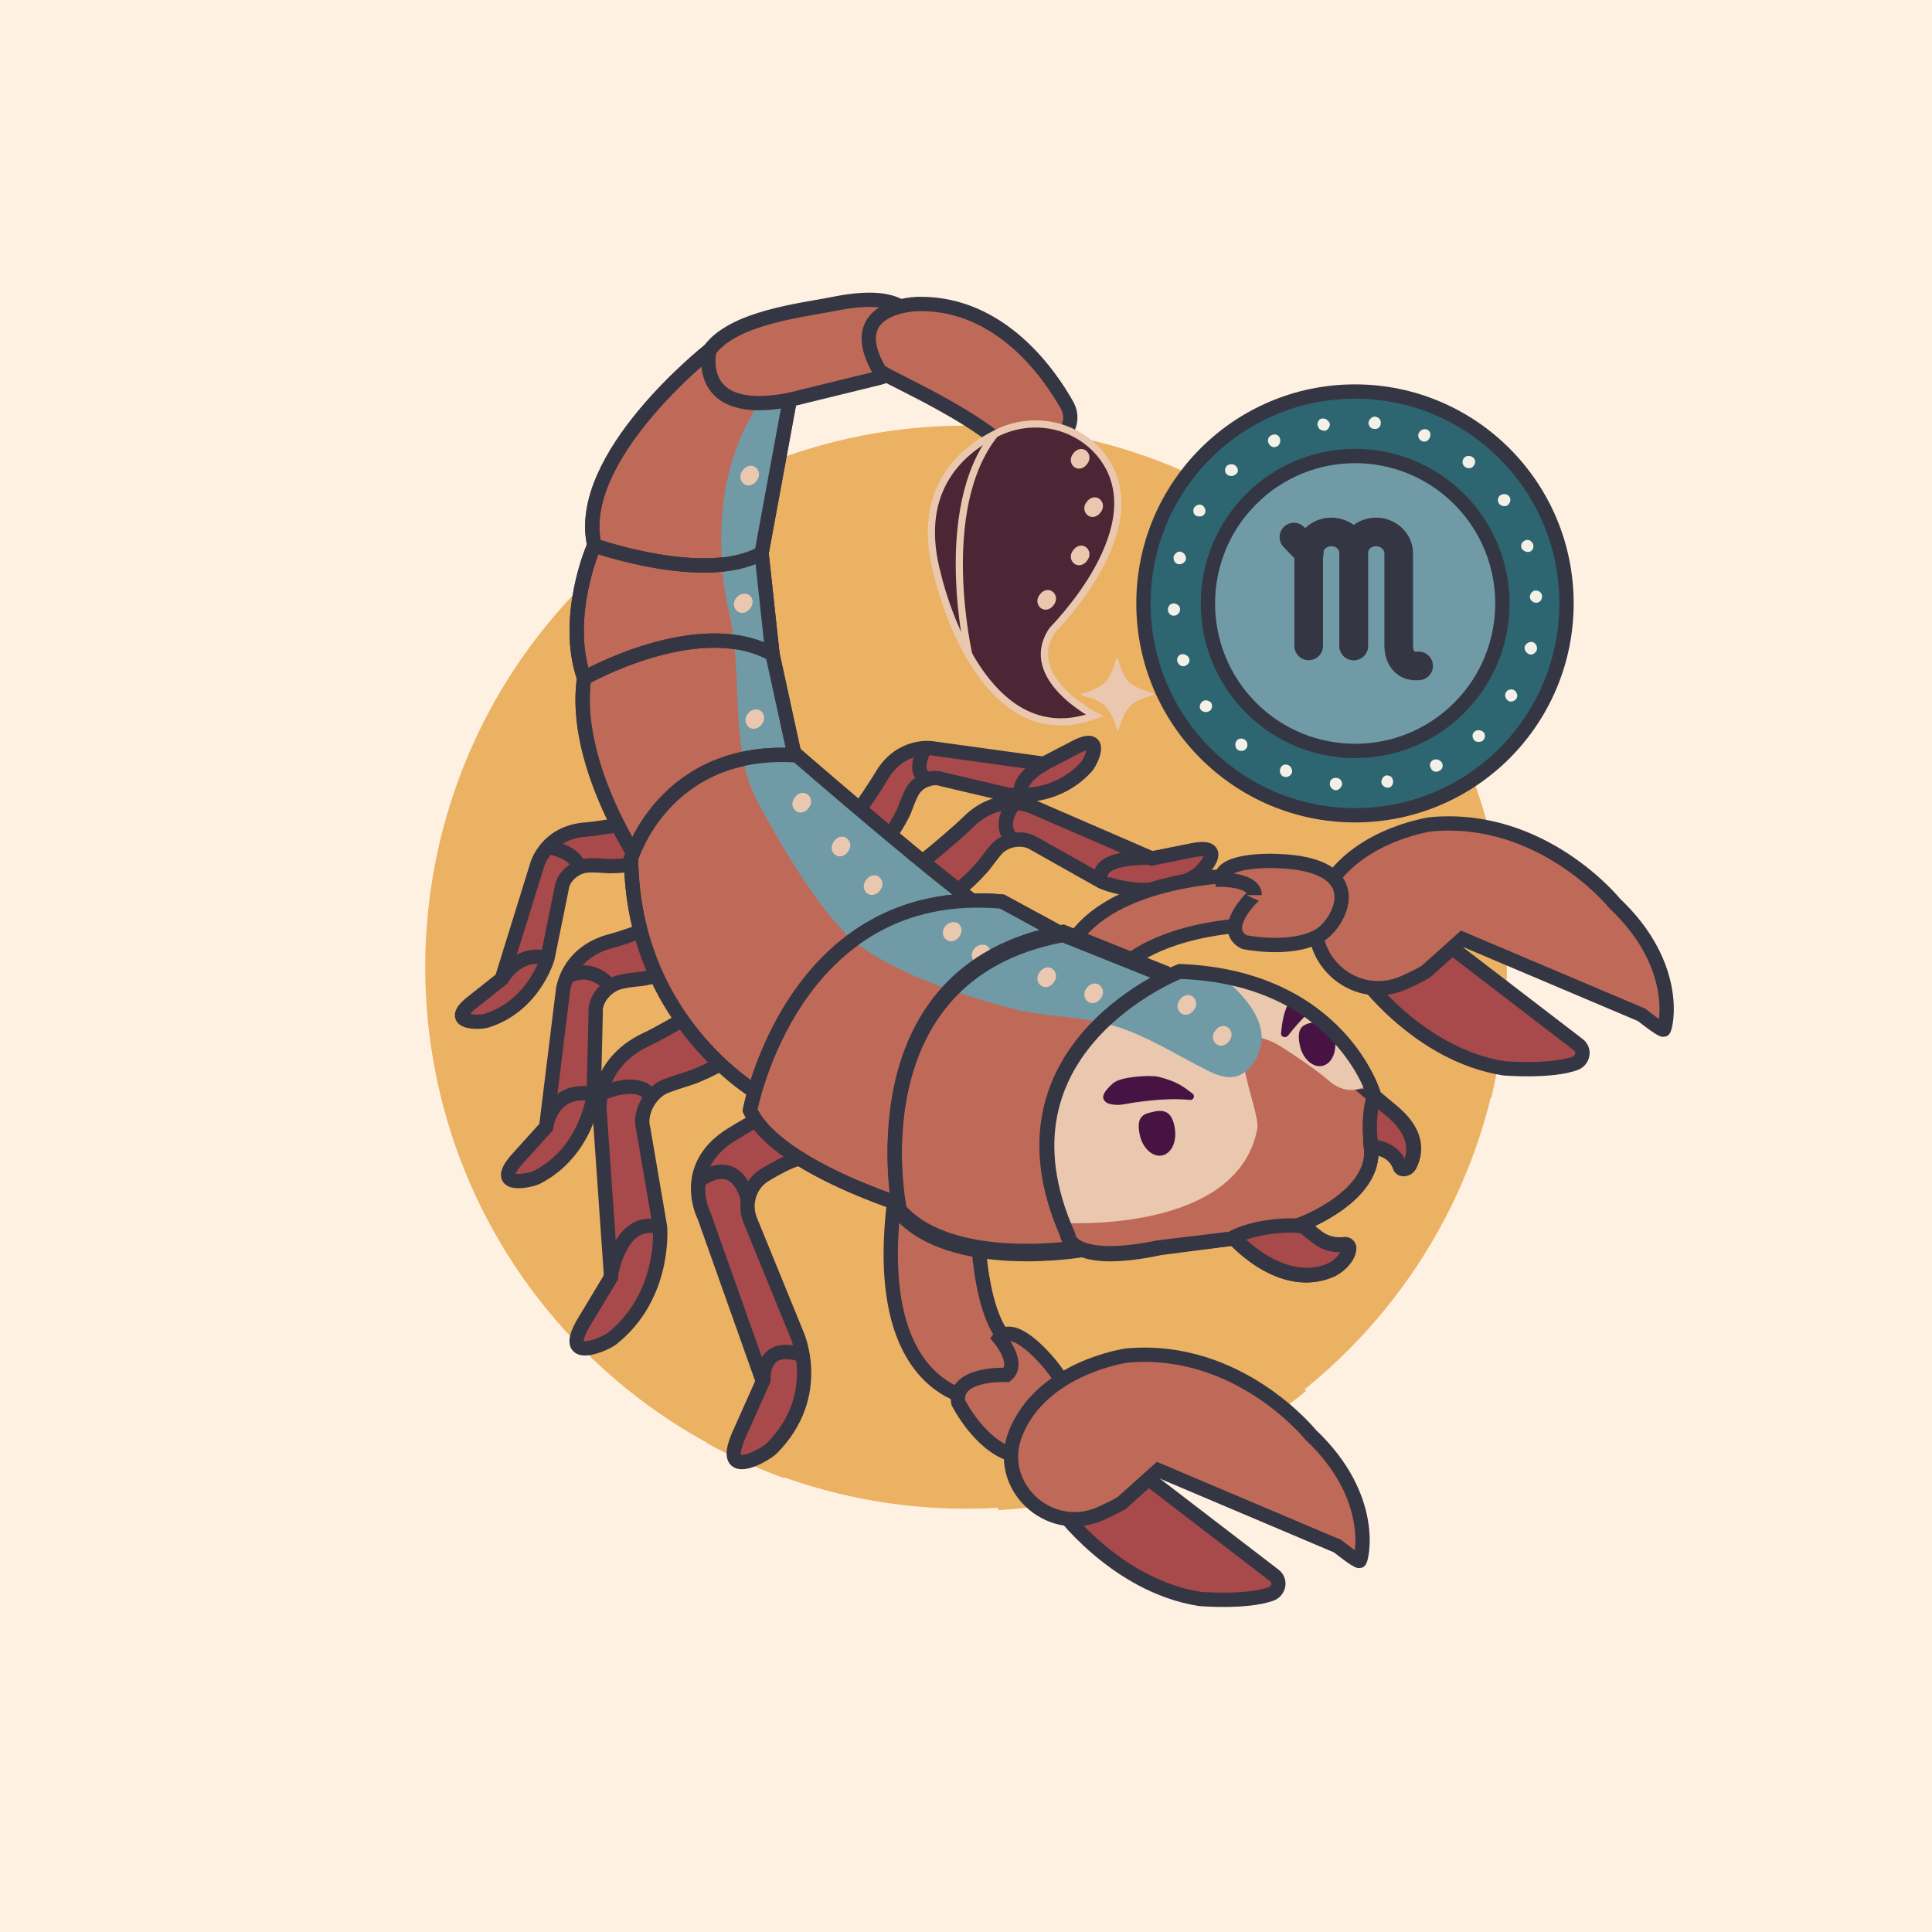 <svg width="135" height="135" viewBox="0 0 135 135" fill="none" xmlns="http://www.w3.org/2000/svg">
<path d="M135 0H0V135H135V0Z" fill="#FFF1E1"/>
<path d="M94.209 94.339C108.964 79.561 108.964 55.6 94.209 40.821C79.455 26.043 55.533 26.043 40.778 40.821C26.023 55.6 26.023 79.561 40.778 94.339C55.533 109.118 79.455 109.118 94.209 94.339Z" fill="#EBB264"/>
<path d="M99.802 55.573C99.757 55.573 99.757 55.573 99.712 55.573C99.533 55.618 95.759 56.158 92.884 58.723C91.895 58.318 90.682 58.138 89.2 58.093C88.346 58.048 87.223 58.093 86.235 58.363C85.83 57.778 84.932 57.058 83.045 57.373H83L80.709 57.823L76.396 55.933C76.756 55.663 77.115 55.348 77.474 54.943C77.699 54.673 78.193 53.953 78.418 53.098C79.182 53.008 79.811 52.468 80.08 51.748C80.125 51.658 80.125 51.568 80.17 51.478C80.26 51.253 80.35 50.893 80.439 50.758C80.574 50.668 80.889 50.578 81.113 50.488C81.203 50.443 81.338 50.398 81.428 50.398C82.237 50.128 82.82 49.363 82.776 48.463C82.776 47.608 82.237 46.843 81.383 46.528C81.293 46.483 81.203 46.483 81.068 46.438C80.844 46.348 80.529 46.258 80.394 46.168C80.305 46.033 80.17 45.673 80.125 45.448L80.035 45.223C79.811 44.503 79.137 43.963 78.373 43.873C77.609 43.783 76.846 44.098 76.441 44.773C76.172 45.178 76.037 45.628 75.947 45.898C75.947 45.943 75.902 45.988 75.902 46.033C75.902 46.078 75.857 46.168 75.812 46.258C75.677 46.303 75.453 46.393 75.273 46.483C75.138 46.303 75.049 46.123 75.004 45.943C74.959 45.853 74.914 45.673 75.093 45.358C75.632 44.773 77.25 43.018 78.508 40.769C80.394 37.349 80.619 34.199 79.227 31.634C75.543 30.419 71.589 29.789 67.501 29.789C66.513 29.789 65.524 29.834 64.536 29.924C64.94 30.149 65.345 30.374 65.749 30.599C63.772 32.579 62.155 35.774 63.503 40.769C63.593 41.173 64.311 44.143 65.929 46.888C65.929 46.933 65.974 46.933 65.974 46.978C67.007 48.733 68.085 49.948 69.208 50.803L65.434 50.263C64.087 50.038 61.391 50.443 59.819 53.278C59.819 53.323 59.774 53.368 59.684 53.548L57.887 52.018C57.663 51.793 57.438 51.658 57.303 51.523L55.955 45.403L55.236 38.744L56.584 31.364C49.306 33.569 42.972 37.889 38.3 43.603C38.255 44.908 38.39 46.258 38.749 47.608C38.48 50.488 39.243 53.503 40.232 56.023C38.884 56.248 37.716 56.833 36.862 57.778C36.817 57.823 36.772 57.868 36.727 57.913C35.964 58.768 35.694 59.623 35.604 59.847L33.313 67.182L31.651 68.487L31.606 68.532C29.764 70.062 30.213 71.502 30.528 72.042C31.471 73.797 33.987 73.437 34.616 73.257C35.559 72.987 36.323 72.537 36.997 72.087L36.278 77.892L34.616 79.782L34.571 79.827C32.999 81.716 33.583 83.021 34.077 83.606C35.38 85.226 37.985 84.371 38.569 84.056C39.243 83.696 39.782 83.336 40.276 82.886L40.681 88.736L39.019 91.481C39.019 91.481 39.019 91.526 38.974 91.526C38.884 91.706 38.794 91.841 38.704 92.021C39.872 93.416 41.175 94.721 42.523 95.936C43.242 95.666 43.826 95.306 44.005 95.171C46.925 92.831 47.824 89.681 48.093 87.656L51.193 96.476L49.801 99.581C49.801 99.581 49.801 99.626 49.756 99.626C49.576 100.076 49.441 100.481 49.396 100.841C51.103 101.785 52.9 102.595 54.742 103.27C55.057 103.045 55.326 102.82 55.416 102.73C59.864 98.231 57.887 93.101 57.573 92.426L54.338 84.551C54.248 84.326 54.338 84.056 54.563 83.921C55.102 83.606 55.506 83.381 55.731 83.291C57.258 84.191 58.965 84.911 60.403 85.451C60.133 89.231 60.538 92.381 61.661 94.766C62.604 96.791 63.907 98.006 65.075 98.771C65.12 98.861 65.12 98.951 65.165 99.041C65.345 99.356 66.558 101.785 68.759 103.09C68.939 103.945 69.298 104.8 69.792 105.52C77.924 105.025 85.336 102.01 91.266 97.196C88.885 95.126 84.483 92.291 78.553 92.831C78.508 92.831 78.508 92.831 78.463 92.831C78.373 92.831 76.711 93.101 74.779 93.956C73.611 92.561 72.398 91.661 71.275 91.391C71.095 90.941 70.96 90.401 70.826 89.816C72.892 89.906 74.734 89.681 75.543 89.591C76.98 89.951 78.912 89.861 81.383 89.366L85.516 88.826C87.358 90.446 90.503 92.156 93.737 90.806C93.962 90.716 94.231 90.581 94.456 90.401C94.501 90.356 94.591 90.311 94.636 90.266L94.681 90.221C95.22 89.816 96.118 89.006 96.298 87.746C96.433 87.026 96.208 86.261 95.669 85.721C95.579 85.631 95.444 85.496 95.31 85.451C95.939 84.911 96.523 84.326 96.972 83.606C97.241 83.741 97.556 83.831 97.915 83.876C98.544 83.921 99.218 83.696 99.712 83.246C99.982 83.021 100.162 82.751 100.296 82.481C100.386 82.301 100.476 82.076 100.566 81.896C100.656 81.671 100.701 81.401 100.746 81.132C100.925 80.007 100.835 77.937 98.23 75.912L97.736 75.507C97.601 75.192 97.421 74.787 97.152 74.292L97.107 74.202C97.062 74.157 97.017 74.067 97.017 74.022C96.972 73.977 96.972 73.932 96.927 73.842L96.837 73.662C96.792 73.572 96.747 73.527 96.702 73.482V73.437C96.657 73.392 96.657 73.347 96.612 73.302C96.523 73.167 96.433 73.077 96.343 72.942L96.298 72.852C96.208 72.762 96.163 72.627 96.073 72.537L95.984 72.402C95.894 72.312 95.849 72.222 95.759 72.132L95.669 71.997C95.624 71.952 95.624 71.907 95.579 71.862C97.466 73.707 100.431 75.957 104.205 76.722C104.879 73.842 105.283 70.872 105.283 67.767C105.283 63.582 104.609 59.578 103.351 55.843C102.228 55.483 101.06 55.483 99.802 55.573ZM65.345 56.743C65.39 56.653 65.434 56.563 65.479 56.473L65.659 56.518C65.569 56.563 65.434 56.653 65.345 56.743Z" fill="#EBB264"/>
<path d="M65.3 62.817C65.3 62.817 66.288 63.222 68.579 60.657C68.849 60.388 69.208 59.803 69.658 59.308C70.287 58.633 71.499 58.453 72.263 58.948L76.98 61.602C76.98 61.602 80.395 63.177 83.629 61.153C83.989 60.928 85.831 58.948 83.404 59.398L80.484 59.983L72.173 56.383C72.173 56.383 69.837 55.258 67.636 57.463C67.142 57.958 65.525 59.353 64.671 60.028C64.222 60.388 63.952 60.928 63.952 61.513C63.997 62.053 64.267 62.637 65.3 62.817Z" fill="#A8494C" stroke="#353643" stroke-miterlimit="10"/>
<path d="M70.915 56.068C70.915 56.068 69.612 57.553 70.736 58.678L70.915 56.068Z" fill="#A8494C"/>
<path d="M70.915 56.068C70.915 56.068 69.612 57.553 70.736 58.678" stroke="#353643" stroke-miterlimit="10"/>
<path d="M80.439 59.938C80.439 59.938 76.351 59.758 76.98 61.557L80.439 59.938Z" fill="#A8494C"/>
<path d="M80.439 59.938C80.439 59.938 76.351 59.758 76.98 61.557" stroke="#353643" stroke-miterlimit="10"/>
<path d="M40.816 47.383C40.816 47.383 50.385 48.778 53.979 45.718L53.215 38.654C53.215 38.654 45.443 33.164 41.534 38.114C41.489 38.114 39.333 43.153 40.816 47.383Z" fill="#BF6A58" stroke="#353643" stroke-miterlimit="10"/>
<path d="M53.17 38.699C53.17 38.699 52.047 37.889 50.385 37.169C50.34 39.104 50.519 41.038 50.969 42.883C51.283 44.278 51.373 45.673 51.463 47.023C52.451 46.708 53.305 46.303 53.979 45.763L53.17 38.699Z" fill="#709BA6"/>
<path d="M40.816 47.383C40.816 47.383 50.385 48.778 53.979 45.718L53.215 38.654C53.215 38.654 45.443 33.164 41.534 38.114C41.489 38.114 39.333 43.153 40.816 47.383Z" stroke="#353643" stroke-miterlimit="10"/>
<path d="M52.361 41.578C52.631 41.803 52.676 42.208 52.406 42.523C52.182 42.838 51.777 42.928 51.508 42.703C51.238 42.478 51.193 42.073 51.463 41.758C51.687 41.488 52.092 41.398 52.361 41.578Z" fill="#EAC8AF"/>
<path d="M49.576 24.479C49.576 24.479 40.097 31.949 41.534 38.114C41.534 38.114 49.306 40.858 53.215 38.654L55.192 27.899C55.147 27.944 53.35 24.074 49.576 24.479Z" fill="#BF6A58" stroke="#353643" stroke-miterlimit="10"/>
<path d="M55.147 27.944C55.147 27.944 54.967 27.539 54.563 26.999C53.799 27.179 53.215 27.899 52.766 28.619C50.789 31.814 50.16 35.684 50.474 39.508C51.463 39.419 52.406 39.149 53.17 38.744L55.147 27.944Z" fill="#709BA6"/>
<path d="M49.576 24.479C49.576 24.479 40.097 31.949 41.534 38.114C41.534 38.114 49.306 40.858 53.215 38.654L55.192 27.899C55.147 27.944 53.35 24.074 49.576 24.479Z" stroke="#353643" stroke-miterlimit="10"/>
<path d="M52.811 32.669C53.08 32.894 53.125 33.299 52.855 33.614C52.631 33.929 52.227 34.019 51.957 33.794C51.688 33.569 51.642 33.164 51.912 32.849C52.137 32.534 52.541 32.444 52.811 32.669Z" fill="#EAC8AF"/>
<path d="M58.246 21.239C56 21.689 51.238 22.184 49.576 24.479C49.576 24.479 48.408 29.249 55.147 27.944L61.391 26.414C62.874 26.054 63.952 24.704 63.907 23.174C63.817 21.689 62.694 20.34 58.246 21.239Z" fill="#BF6A58" stroke="#353643" stroke-miterlimit="10"/>
<path d="M61.436 25.874C61.661 26.234 66.288 28.124 69.523 30.599C70.915 31.679 72.892 31.679 74.195 30.464L74.24 30.419C74.824 29.879 74.959 29.024 74.554 28.304C73.386 26.234 69.972 21.149 64.177 21.239C64.177 21.239 58.786 21.284 61.436 25.874Z" fill="#BF6A58" stroke="#353643" stroke-miterlimit="10"/>
<path d="M76.845 31.679C75.048 29.564 71.993 29.024 69.523 30.329C66.872 31.679 63.952 34.514 65.524 40.228C65.524 40.228 68.4 52.963 76.486 49.993C76.486 49.993 71.32 47.338 73.521 44.053C73.476 44.053 81.023 36.674 76.845 31.679Z" fill="#4D2636" stroke="#EAC8AF" stroke-width="0.5" stroke-miterlimit="10"/>
<path d="M73.566 41.353C73.835 41.578 73.88 41.983 73.611 42.298C73.386 42.613 72.982 42.703 72.712 42.478C72.443 42.253 72.398 41.848 72.667 41.533C72.892 41.218 73.296 41.129 73.566 41.353Z" fill="#EAC8AF"/>
<path d="M75.902 38.249C76.172 38.474 76.216 38.879 75.947 39.194C75.722 39.508 75.318 39.599 75.048 39.374C74.779 39.149 74.734 38.744 75.004 38.429C75.228 38.114 75.632 38.024 75.902 38.249Z" fill="#EAC8AF"/>
<path d="M76.845 34.874C77.115 35.099 77.16 35.504 76.89 35.819C76.666 36.134 76.261 36.224 75.992 35.999C75.722 35.774 75.677 35.369 75.947 35.054C76.172 34.739 76.576 34.649 76.845 34.874Z" fill="#EAC8AF"/>
<path d="M75.902 31.499C76.172 31.724 76.216 32.129 75.947 32.444C75.722 32.759 75.318 32.849 75.048 32.624C74.779 32.399 74.734 31.994 75.004 31.679C75.228 31.364 75.632 31.274 75.902 31.499Z" fill="#EAC8AF"/>
<path d="M95.175 68.217C95.175 68.217 99.083 73.707 105.103 74.652C105.103 74.652 108.383 74.922 110.09 74.292C110.629 74.067 110.764 73.347 110.27 72.987L100.296 65.337C100.341 65.337 94.816 64.887 95.175 68.217Z" fill="#A8494C" stroke="#353643" stroke-miterlimit="10"/>
<path d="M78.373 67.587C78.822 67.182 80.934 65.247 86.28 64.707C86.28 64.707 90.368 62.907 86.684 61.153C86.684 61.153 77.654 61.197 74.824 66.012L78.373 67.587Z" fill="#BF6A58" stroke="#353643" stroke-miterlimit="10"/>
<path d="M68.355 86.531C68.355 86.531 68.534 92.876 70.96 94.136C70.96 94.136 73.027 97.961 69.253 97.916C69.253 97.916 60.762 98.411 62.469 84.056C62.514 84.011 67.411 81.222 68.355 86.531Z" fill="#BF6A58" stroke="#353643" stroke-miterlimit="10"/>
<path d="M60.987 77.532C60.987 77.532 58.606 80.232 55.686 80.996C55.192 81.132 54.293 81.582 53.484 82.076C52.406 82.706 51.957 84.056 52.406 85.226L55.641 93.146C55.641 93.146 57.662 97.421 53.934 101.201C53.484 101.65 50.25 103.54 51.598 100.346L53.305 96.521L49.217 85.001C49.217 85.001 47.419 81.582 51.103 79.287C52.182 78.612 57.977 75.282 57.977 75.282C57.977 75.282 61.257 74.607 60.987 77.532Z" fill="#A8494C" stroke="#353643" stroke-miterlimit="10"/>
<path d="M52.631 72.132C52.631 72.132 52.676 73.482 48.588 75.192C48.138 75.372 47.285 75.597 46.476 75.912C45.398 76.362 44.634 77.802 44.949 78.882L46.117 85.721C46.117 85.721 46.566 90.536 42.747 93.551C42.298 93.911 39.153 95.306 40.726 92.516L42.703 89.231L41.894 77.622C41.894 77.622 41.534 74.337 45.173 72.627C45.982 72.267 48.363 70.872 49.531 70.152C50.16 69.792 50.924 69.657 51.642 69.927C52.271 70.242 52.9 70.827 52.631 72.132Z" fill="#A8494C" stroke="#353643" stroke-miterlimit="10"/>
<path d="M60.897 59.353C60.897 59.353 61.795 59.443 63.143 56.743C63.278 56.428 63.458 55.843 63.727 55.348C64.087 54.628 65.075 54.178 65.839 54.448L70.421 55.528C70.421 55.528 73.656 56.068 75.902 53.593C76.172 53.323 77.25 51.208 75.273 52.153L72.937 53.368L65.12 52.288C65.12 52.288 62.919 51.928 61.571 54.268C61.256 54.808 60.223 56.338 59.684 57.103C59.414 57.508 59.28 58.048 59.459 58.543C59.639 59.038 59.998 59.488 60.897 59.353Z" fill="#A8494C" stroke="#353643" stroke-miterlimit="10"/>
<path d="M48.857 66.507C48.857 66.507 48.678 67.632 45.129 68.352C44.724 68.442 44.005 68.442 43.331 68.622C42.388 68.847 41.535 69.837 41.624 70.782L41.489 76.452C41.489 76.452 41.085 80.412 37.536 82.257C37.132 82.481 34.346 83.111 36.054 81.087L38.165 78.747L39.333 69.252C39.333 69.252 39.558 66.552 42.748 65.742C43.466 65.562 45.578 64.797 46.656 64.437C47.24 64.212 47.869 64.257 48.408 64.617C48.902 64.932 49.262 65.517 48.857 66.507Z" fill="#A8494C" stroke="#353643" stroke-miterlimit="10"/>
<path d="M46.117 59.532C46.117 59.532 45.802 60.477 42.657 60.523C42.298 60.523 41.669 60.432 41.04 60.477C40.231 60.523 39.333 61.242 39.243 62.097L38.255 66.957C38.255 66.957 37.311 70.287 33.987 71.322C33.583 71.457 31.157 71.547 32.909 70.107L35.065 68.397L37.536 60.432C37.536 60.432 38.165 58.138 40.995 57.958C41.624 57.913 43.556 57.598 44.544 57.418C45.083 57.328 45.623 57.463 46.027 57.823C46.386 58.183 46.656 58.723 46.117 59.532Z" fill="#A8494C" stroke="#353643" stroke-miterlimit="10"/>
<path d="M44.949 60.703C44.949 60.703 39.917 53.503 40.816 47.383C40.816 47.383 48.812 42.838 53.979 45.718L55.686 53.548C55.686 53.593 45.173 56.473 44.949 60.703Z" fill="#BF6A58" stroke="#353643" stroke-miterlimit="10"/>
<path d="M51.283 44.863C51.688 48.283 51.283 51.523 52.406 54.673C54.248 53.953 55.686 53.548 55.686 53.548L53.934 45.718C53.125 45.268 52.227 44.998 51.283 44.863Z" fill="#709BA6"/>
<path d="M44.949 60.703C44.949 60.703 39.917 53.503 40.816 47.383C40.816 47.383 48.812 42.838 53.979 45.718L55.686 53.548C55.686 53.593 45.173 56.473 44.949 60.703Z" stroke="#353643" stroke-miterlimit="10"/>
<path d="M53.17 49.678C53.44 49.903 53.484 50.308 53.215 50.623C52.99 50.938 52.586 51.028 52.316 50.803C52.047 50.578 52.002 50.173 52.272 49.858C52.496 49.543 52.9 49.498 53.17 49.678Z" fill="#EAC8AF"/>
<path d="M53.395 76.677C53.395 76.677 44.23 71.772 44.095 59.983C44.095 59.983 46.431 52.153 55.686 52.783C55.686 52.783 66.737 62.367 69.298 63.897C69.298 63.942 58.651 64.347 53.395 76.677Z" fill="#BF6A58" stroke="#353643" stroke-miterlimit="10"/>
<path d="M51.912 53.053C52.137 54.178 52.496 55.258 53.125 56.383C54.832 59.443 56.584 62.502 58.92 65.067C59.504 65.697 60.313 66.327 61.257 66.867C65.434 64.077 69.298 63.942 69.298 63.942C66.692 62.367 55.686 52.828 55.686 52.828C54.293 52.693 53.035 52.783 51.912 53.053Z" fill="#709BA6"/>
<path d="M53.395 76.677C53.395 76.677 44.23 71.772 44.095 59.983C44.095 59.983 46.431 52.153 55.686 52.783C55.686 52.783 66.737 62.367 69.298 63.897C69.298 63.942 58.651 64.347 53.395 76.677Z" stroke="#353643" stroke-miterlimit="10"/>
<path d="M61.436 61.288C61.706 61.513 61.751 61.917 61.481 62.232C61.256 62.547 60.852 62.637 60.583 62.412C60.313 62.187 60.268 61.782 60.538 61.468C60.762 61.153 61.167 61.062 61.436 61.288Z" fill="#EAC8AF"/>
<path d="M59.19 58.588C59.459 58.813 59.504 59.218 59.235 59.533C59.01 59.848 58.606 59.938 58.336 59.713C58.067 59.488 58.022 59.083 58.291 58.768C58.516 58.453 58.92 58.363 59.19 58.588Z" fill="#EAC8AF"/>
<path d="M56.45 55.528C56.719 55.753 56.764 56.158 56.494 56.473C56.27 56.788 55.865 56.878 55.596 56.653C55.326 56.428 55.281 56.023 55.551 55.708C55.776 55.393 56.18 55.303 56.45 55.528Z" fill="#EAC8AF"/>
<path d="M64.446 84.641C64.446 84.641 54.338 81.761 52.406 77.577C52.406 77.577 55.371 61.693 70.017 62.997L74.33 65.337L64.446 84.641Z" fill="#BF6A58" stroke="#353643" stroke-miterlimit="10"/>
<path d="M70.017 62.997C65.524 62.592 62.155 63.807 59.594 65.697C62.29 67.992 67.95 69.837 71.005 70.557C71.185 70.602 71.409 70.647 71.589 70.692L74.33 65.337L70.017 62.997Z" fill="#709BA6"/>
<path d="M64.446 84.641C64.446 84.641 54.338 81.761 52.406 77.577C52.406 77.577 55.371 61.693 70.017 62.997L74.33 65.337L64.446 84.641Z" stroke="#353643" stroke-miterlimit="10"/>
<path d="M68.984 66.102C69.253 66.327 69.298 66.732 69.028 67.047C68.804 67.362 68.4 67.452 68.13 67.227C67.861 67.002 67.816 66.597 68.085 66.282C68.31 66.012 68.714 65.922 68.984 66.102Z" fill="#EAC8AF"/>
<path d="M66.962 64.527C67.232 64.752 67.276 65.157 67.007 65.472C66.782 65.787 66.378 65.877 66.108 65.652C65.839 65.427 65.794 65.022 66.064 64.707C66.288 64.437 66.692 64.347 66.962 64.527Z" fill="#EAC8AF"/>
<path d="M75.677 87.116C75.677 87.116 66.558 88.691 62.874 84.551C62.874 84.551 59.37 67.857 74.285 65.112L81.473 67.992C81.518 68.037 71.544 81.761 75.677 87.116Z" fill="#BF6A58" stroke="#353643" stroke-miterlimit="10"/>
<path d="M74.33 65.337C70.826 65.967 68.31 67.407 66.558 69.207C68.22 69.792 69.837 70.242 71.005 70.557C73.162 71.052 75.363 71.007 77.519 71.592C78.058 71.727 78.553 71.907 79.047 72.132C80.394 69.837 81.518 68.262 81.518 68.262L74.33 65.337Z" fill="#709BA6"/>
<path d="M75.677 87.341C75.677 87.341 66.558 88.916 62.874 84.776C62.874 84.776 59.37 68.082 74.285 65.337L81.473 68.217C81.518 68.262 71.544 81.986 75.677 87.341Z" stroke="#353643" stroke-miterlimit="10"/>
<path d="M76.845 68.847C77.115 69.072 77.16 69.477 76.89 69.792C76.666 70.107 76.261 70.197 75.992 69.972C75.722 69.747 75.677 69.342 75.947 69.027C76.172 68.712 76.576 68.622 76.845 68.847Z" fill="#EAC8AF"/>
<path d="M73.566 67.722C73.835 67.947 73.88 68.352 73.611 68.667C73.386 68.982 72.982 69.072 72.712 68.847C72.443 68.622 72.398 68.217 72.667 67.902C72.892 67.587 73.296 67.497 73.566 67.722Z" fill="#EAC8AF"/>
<path d="M73.925 105.295C73.925 105.295 77.834 110.785 83.854 111.73C83.854 111.73 87.133 112 88.84 111.37C89.379 111.145 89.514 110.425 89.02 110.065L79.047 102.415C79.092 102.415 73.566 101.965 73.925 105.295Z" fill="#A8494C" stroke="#353643" stroke-miterlimit="10"/>
<path d="M66.962 98.006C66.962 98.006 68.445 100.976 70.736 101.651C72.398 102.101 77.654 100.751 73.431 95.396C72.802 94.631 70.781 92.381 69.837 93.506C69.837 93.506 71.32 95.261 70.331 96.071C70.331 96.071 66.603 95.891 66.962 98.006Z" fill="#BF6A58" stroke="#353643" stroke-miterlimit="10"/>
<path d="M76.846 105.79C77.34 105.565 77.834 105.34 78.373 105.025L80.934 102.73L93.468 108.04C93.468 108.04 94.816 109.12 94.995 109.075C95.13 109.03 96.253 104.665 91.581 100.256C91.581 100.256 86.549 94.001 78.732 94.721C78.732 94.721 72.802 95.531 70.96 100.166C69.523 103.81 73.251 107.32 76.846 105.79Z" fill="#BF6A58" stroke="#353643" stroke-miterlimit="10"/>
<path d="M98.095 68.667C98.589 68.442 99.083 68.217 99.622 67.902L102.183 65.607L114.717 70.917C114.717 70.917 116.065 71.997 116.245 71.952C116.379 71.907 117.503 67.542 112.83 63.132C112.83 63.132 107.799 56.878 99.982 57.598C99.982 57.598 94.052 58.408 92.21 63.042C90.817 66.732 94.501 70.242 98.095 68.667Z" fill="#BF6A58" stroke="#353643" stroke-miterlimit="10"/>
<path d="M82.461 67.857C82.461 67.857 68.759 73.077 74.554 86.216C74.554 86.216 74.599 88.466 80.978 87.161L86.235 86.531C86.235 86.531 89.469 90.221 92.929 88.781C93.378 88.601 94.097 88.016 94.231 87.341C94.276 87.116 94.097 86.936 93.872 86.981C93.468 87.026 92.794 87.026 92.075 86.486C91.76 86.261 90.907 85.541 90.907 85.541C90.907 85.541 96.208 83.606 95.804 80.187C95.804 80.187 97.331 80.142 97.825 81.537C97.915 81.806 98.365 81.716 98.499 81.447C98.904 80.637 99.173 79.152 96.972 77.442L96.028 76.632C96.073 76.632 93.692 68.307 82.461 67.857Z" fill="#BF6A58" stroke="#353643" stroke-miterlimit="10"/>
<path d="M86.055 86.531H86.235C86.235 86.531 89.469 90.221 92.929 88.781C93.378 88.601 94.097 88.016 94.231 87.341C94.276 87.116 94.097 86.936 93.872 86.981C93.468 87.026 92.794 87.026 92.075 86.486C91.85 86.306 91.311 85.901 91.042 85.676C90.772 85.676 90.503 85.631 90.233 85.631C88.571 85.631 87.043 85.991 86.055 86.531Z" fill="#A8494C" stroke="#353643" stroke-miterlimit="10"/>
<path d="M97.017 77.442L96.073 76.632C96.073 76.632 96.073 76.587 96.028 76.542C95.804 77.217 95.714 77.982 95.714 78.792C95.714 79.287 95.759 79.737 95.849 80.141C96.073 80.141 97.376 80.231 97.825 81.492C97.915 81.761 98.365 81.671 98.499 81.401C98.949 80.591 99.218 79.107 97.017 77.442Z" fill="#A8494C" stroke="#353643" stroke-miterlimit="10"/>
<path d="M82.416 67.902C82.416 67.902 69.343 72.987 74.285 85.451C74.419 85.451 86.459 86.216 87.852 78.882C88.122 77.532 84.797 70.872 89.02 72.852C89.739 73.212 92.21 74.922 92.794 75.462C93.333 75.957 94.456 76.632 95.759 75.687C94.77 73.572 91.401 68.217 82.416 67.902Z" fill="#EAC8AF"/>
<path d="M82.057 78.657C82.281 79.647 81.922 80.547 81.248 80.727C80.574 80.906 79.811 80.232 79.631 79.242C79.406 78.117 79.811 77.847 80.484 77.712C81.158 77.532 81.832 77.532 82.057 78.657Z" fill="#471343"/>
<path d="M77.115 76.497C77.025 76.722 77.115 77.082 77.699 77.172C77.969 77.217 78.238 77.217 78.463 77.172C79.227 77.037 81.338 76.677 83.135 76.857C83.404 76.902 83.539 76.542 83.315 76.407C82.686 75.912 82.192 75.552 80.934 75.237C80.305 75.102 78.283 75.237 77.789 75.687C77.609 75.822 77.205 76.227 77.115 76.497Z" fill="#471343"/>
<path d="M93.243 72.402C93.468 73.392 93.108 74.292 92.434 74.472C91.76 74.652 90.997 73.977 90.817 72.987C90.593 71.862 90.997 71.592 91.671 71.457C92.3 71.277 92.974 71.322 93.243 72.402Z" fill="#471343"/>
<path d="M90.143 69.837C89.649 70.827 89.604 71.412 89.514 72.177C89.469 72.447 89.829 72.582 90.008 72.357C90.458 71.772 90.997 71.187 91.491 70.692C91.087 70.377 90.637 70.107 90.143 69.837Z" fill="#471343"/>
<path d="M88.077 73.167C88.526 71.412 87.088 69.612 85.291 68.172C84.393 68.037 83.449 67.902 82.416 67.902C82.416 67.902 79.586 69.027 77.025 71.457C77.205 71.502 77.34 71.547 77.519 71.592C79.9 72.222 82.012 73.617 84.258 74.742C84.932 75.102 85.741 75.417 86.459 75.192C87.268 74.922 87.852 74.067 88.077 73.167Z" fill="#709BA6"/>
<path d="M82.416 67.902C82.416 67.902 68.759 73.212 74.644 86.306C74.644 86.306 74.689 88.556 81.068 87.206L86.28 86.531C86.28 86.531 89.559 90.221 93.019 88.736C93.468 88.556 94.186 87.971 94.276 87.296C94.321 87.071 94.142 86.891 93.917 86.936C93.513 86.981 92.839 86.981 92.12 86.486C91.805 86.261 90.952 85.541 90.952 85.541C90.952 85.541 96.208 83.561 95.804 80.142C95.804 80.142 97.331 80.097 97.825 81.492C97.915 81.761 98.409 81.671 98.499 81.401C98.904 80.591 99.128 79.107 96.972 77.397L96.028 76.632C96.073 76.542 93.603 68.262 82.416 67.902Z" stroke="#353643" stroke-miterlimit="10"/>
<path d="M85.831 71.817C86.1 72.042 86.145 72.447 85.875 72.762C85.651 73.077 85.246 73.167 84.977 72.942C84.707 72.717 84.662 72.312 84.932 71.997C85.157 71.682 85.561 71.592 85.831 71.817Z" fill="#EAC8AF"/>
<path d="M83.36 69.657C83.629 69.882 83.674 70.287 83.404 70.602C83.18 70.917 82.775 71.007 82.506 70.782C82.236 70.557 82.192 70.152 82.461 69.837C82.686 69.522 83.09 69.432 83.36 69.657Z" fill="#EAC8AF"/>
<path d="M86.954 65.832C86.954 65.832 90.188 66.507 92.165 65.382C93.603 64.572 95.939 60.343 89.155 60.163C88.167 60.117 85.157 60.208 85.381 61.468C85.381 61.468 87.672 61.468 87.672 62.547C87.672 62.502 85.112 64.887 86.954 65.832Z" fill="#BF6A58" stroke="#353643" stroke-miterlimit="10"/>
<path d="M67.726 45.898C67.726 45.898 65.3 35.594 69.523 30.329" stroke="#EAC8AF" stroke-width="0.5" stroke-miterlimit="10"/>
<path d="M53.35 96.566C53.35 96.566 53.035 93.686 56.045 94.676" stroke="#353643" stroke-miterlimit="10"/>
<path d="M48.812 82.526C48.812 82.526 51.328 80.412 52.272 83.831" stroke="#353643" stroke-miterlimit="10"/>
<path d="M42.658 89.276C42.658 89.276 43.242 84.911 46.117 85.766" stroke="#353643" stroke-miterlimit="10"/>
<path d="M41.939 76.452C41.939 76.452 44.634 75.147 45.533 76.677L41.939 76.452Z" fill="#A8494C"/>
<path d="M41.939 76.452C41.939 76.452 44.634 75.147 45.533 76.677" stroke="#353643" stroke-miterlimit="10"/>
<path d="M38.165 78.747C38.165 78.747 38.48 75.912 41.489 76.452L38.165 78.747Z" fill="#A8494C"/>
<path d="M38.165 78.747C38.165 78.747 38.48 75.912 41.489 76.452" stroke="#353643" stroke-miterlimit="10"/>
<path d="M39.603 68.262C39.603 68.262 41.22 67.227 42.658 68.937L39.603 68.262Z" fill="#A8494C"/>
<path d="M39.603 68.262C39.603 68.262 41.22 67.227 42.658 68.937" stroke="#353643" stroke-miterlimit="10"/>
<path d="M35.065 68.397C35.065 68.397 36.188 66.372 38.255 66.957L35.065 68.397Z" fill="#A8494C"/>
<path d="M35.065 68.397C35.065 68.397 36.188 66.372 38.255 66.957" stroke="#353643" stroke-miterlimit="10"/>
<path d="M38.255 59.173C38.255 59.173 40.276 59.488 40.411 60.612L38.255 59.173Z" fill="#A8494C"/>
<path d="M38.255 59.173C38.255 59.173 40.276 59.488 40.411 60.612" stroke="#353643" stroke-miterlimit="10"/>
<path d="M72.982 53.368C72.982 53.368 70.96 54.358 71.365 55.663L72.982 53.368Z" fill="#A8494C"/>
<path d="M72.982 53.368C72.982 53.368 70.96 54.358 71.365 55.663" stroke="#353643" stroke-miterlimit="10"/>
<path d="M64.626 52.288C64.626 52.288 63.503 54.268 65.075 54.448L64.626 52.288Z" fill="#A8494C"/>
<path d="M64.626 52.288C64.626 52.288 63.503 54.268 65.075 54.448" stroke="#353643" stroke-miterlimit="10"/>
<path d="M80.709 48.508C80.08 48.733 79.316 48.913 78.912 49.408C78.508 49.858 78.328 50.533 78.103 51.118C77.924 50.533 77.699 49.813 77.25 49.363C77.025 49.138 76.756 49.003 76.486 48.868C76.216 48.733 75.767 48.688 75.498 48.508C76.082 48.328 76.846 48.103 77.25 47.653C77.474 47.428 77.609 47.068 77.744 46.798C77.879 46.528 77.924 46.168 78.058 45.898C78.238 46.483 78.463 47.203 78.867 47.653C79.361 48.103 80.125 48.283 80.709 48.508Z" fill="#EAC8AF"/>
<path d="M94.681 56.968C102.844 56.968 109.461 50.34 109.461 42.163C109.461 33.987 102.844 27.359 94.681 27.359C86.518 27.359 79.9 33.987 79.9 42.163C79.9 50.34 86.518 56.968 94.681 56.968Z" fill="#2D6670" stroke="#353643" stroke-miterlimit="10"/>
<path d="M82.326 39.419C82.551 39.464 82.775 39.329 82.865 39.104C82.91 38.879 82.776 38.654 82.551 38.564C82.326 38.474 82.102 38.654 82.012 38.879C81.967 39.149 82.102 39.374 82.326 39.419Z" fill="#F3F0E8"/>
<path d="M84.168 35.909C84.303 35.729 84.213 35.459 84.034 35.324C83.854 35.189 83.584 35.279 83.449 35.459C83.315 35.684 83.404 35.954 83.584 36.044C83.809 36.134 84.078 36.089 84.168 35.909Z" fill="#F3F0E8"/>
<path d="M86.37 32.579C86.235 32.399 85.92 32.399 85.741 32.534C85.561 32.714 85.561 32.984 85.696 33.119C85.875 33.299 86.145 33.299 86.325 33.164C86.549 33.029 86.549 32.759 86.37 32.579Z" fill="#F3F0E8"/>
<path d="M89.424 30.599C89.335 30.374 89.065 30.284 88.84 30.419C88.616 30.509 88.526 30.779 88.661 31.004C88.796 31.229 89.02 31.319 89.245 31.184C89.424 31.094 89.514 30.824 89.424 30.599Z" fill="#F3F0E8"/>
<path d="M92.389 29.249C92.255 29.249 92.165 29.339 92.12 29.429C92.075 29.519 92.03 29.654 92.075 29.744C92.12 29.879 92.165 29.969 92.255 30.014C92.345 30.059 92.434 30.104 92.569 30.104C92.794 30.059 92.929 29.834 92.929 29.609C92.839 29.384 92.614 29.204 92.389 29.249Z" fill="#F3F0E8"/>
<path d="M96.118 29.114C95.894 29.069 95.669 29.294 95.624 29.519C95.624 29.744 95.759 29.969 96.028 29.969C96.253 30.014 96.478 29.834 96.478 29.609C96.523 29.339 96.343 29.159 96.118 29.114Z" fill="#F3F0E8"/>
<path d="M99.712 30.014C99.488 29.924 99.218 30.059 99.128 30.284C99.038 30.509 99.173 30.734 99.353 30.824C99.578 30.914 99.802 30.824 99.892 30.599C100.027 30.374 99.937 30.104 99.712 30.014Z" fill="#F3F0E8"/>
<path d="M102.902 31.949C102.722 31.814 102.408 31.814 102.273 32.039C102.138 32.219 102.183 32.489 102.363 32.624C102.543 32.759 102.812 32.759 102.947 32.579C103.127 32.399 103.127 32.084 102.902 31.949Z" fill="#F3F0E8"/>
<path d="M105.463 34.694C105.328 34.514 105.058 34.469 104.834 34.604C104.654 34.739 104.609 35.009 104.744 35.189C104.879 35.369 105.148 35.414 105.328 35.324C105.553 35.144 105.597 34.874 105.463 34.694Z" fill="#F3F0E8"/>
<path d="M106.855 38.564C107.08 38.519 107.215 38.249 107.125 38.024C107.035 37.799 106.81 37.664 106.586 37.754C106.361 37.844 106.226 38.069 106.316 38.294C106.406 38.474 106.631 38.609 106.855 38.564Z" fill="#F3F0E8"/>
<path d="M107.305 41.264C107.08 41.264 106.9 41.489 106.9 41.713C106.9 41.938 107.125 42.118 107.35 42.118C107.574 42.118 107.754 41.938 107.754 41.668C107.754 41.444 107.574 41.264 107.305 41.264Z" fill="#F3F0E8"/>
<path d="M107.08 44.863C106.855 44.818 106.631 44.953 106.541 45.178C106.496 45.403 106.631 45.628 106.855 45.718C107.08 45.808 107.305 45.628 107.394 45.403C107.439 45.178 107.305 44.908 107.08 44.863Z" fill="#F3F0E8"/>
<path d="M105.822 48.238C105.597 48.103 105.328 48.193 105.238 48.373C105.103 48.553 105.193 48.823 105.373 48.958C105.553 49.093 105.822 49.003 105.957 48.823C106.092 48.643 106.002 48.373 105.822 48.238Z" fill="#F3F0E8"/>
<path d="M103.037 51.118C102.857 51.253 102.857 51.523 102.992 51.703C103.127 51.883 103.441 51.883 103.621 51.748C103.8 51.568 103.8 51.298 103.666 51.163C103.486 50.983 103.171 50.983 103.037 51.118Z" fill="#F3F0E8"/>
<path d="M100.162 53.098C99.937 53.188 99.847 53.458 99.982 53.683C100.072 53.908 100.341 53.998 100.566 53.863C100.79 53.773 100.88 53.503 100.746 53.278C100.611 53.098 100.386 53.008 100.162 53.098Z" fill="#F3F0E8"/>
<path d="M97.197 54.268C97.107 54.223 97.017 54.178 96.882 54.178C96.657 54.223 96.523 54.448 96.523 54.673C96.567 54.898 96.792 55.078 97.017 55.033C97.151 55.033 97.241 54.943 97.286 54.853C97.331 54.763 97.376 54.628 97.331 54.538C97.331 54.448 97.286 54.358 97.197 54.268Z" fill="#F3F0E8"/>
<path d="M93.378 54.358C93.153 54.313 92.929 54.493 92.929 54.718C92.884 54.943 93.063 55.168 93.288 55.213C93.513 55.258 93.737 55.033 93.782 54.808C93.782 54.538 93.603 54.358 93.378 54.358Z" fill="#F3F0E8"/>
<path d="M90.008 53.458C89.784 53.368 89.559 53.458 89.469 53.683C89.379 53.908 89.469 54.178 89.694 54.268C89.919 54.358 90.188 54.223 90.278 53.998C90.323 53.818 90.233 53.548 90.008 53.458Z" fill="#F3F0E8"/>
<path d="M86.415 51.748C86.28 51.928 86.28 52.198 86.459 52.378C86.639 52.513 86.954 52.513 87.088 52.288C87.223 52.108 87.178 51.838 86.999 51.703C86.819 51.568 86.594 51.568 86.415 51.748Z" fill="#F3F0E8"/>
<path d="M84.033 49.003C83.854 49.138 83.764 49.408 83.899 49.588C84.034 49.768 84.303 49.813 84.528 49.678C84.707 49.543 84.752 49.273 84.618 49.093C84.483 48.958 84.258 48.868 84.033 49.003Z" fill="#F3F0E8"/>
<path d="M82.551 45.718C82.326 45.763 82.192 46.033 82.281 46.258C82.371 46.483 82.596 46.618 82.82 46.528C83.045 46.438 83.18 46.213 83.09 45.988C83 45.808 82.776 45.673 82.551 45.718Z" fill="#F3F0E8"/>
<path d="M82.461 42.568C82.461 42.343 82.236 42.163 82.012 42.163C81.787 42.163 81.608 42.343 81.608 42.613C81.608 42.838 81.832 43.063 82.057 43.018C82.281 43.018 82.461 42.793 82.461 42.568Z" fill="#F3F0E8"/>
<path d="M101.967 49.455C105.985 45.431 105.985 38.907 101.967 34.883C97.95 30.858 91.436 30.858 87.418 34.883C83.401 38.907 83.401 45.431 87.418 49.455C91.436 53.479 97.95 53.479 101.967 49.455Z" fill="#709BA6" stroke="#353643" stroke-miterlimit="10"/>
<path d="M94.591 45.133V38.654C94.591 37.844 93.917 37.169 93.019 37.169C92.165 37.169 91.446 37.844 91.446 38.654V45.133" stroke="#353643" stroke-width="2" stroke-miterlimit="10" stroke-linecap="round" stroke-linejoin="round"/>
<path d="M94.591 45.133V38.654C94.591 37.844 95.265 37.169 96.163 37.169C97.017 37.169 97.736 37.844 97.736 38.654V45.133C97.736 45.133 97.691 46.663 99.128 46.528" stroke="#353643" stroke-width="2" stroke-miterlimit="10" stroke-linecap="round" stroke-linejoin="round"/>
<path d="M90.413 37.529L91.491 38.654" stroke="#353643" stroke-width="2" stroke-miterlimit="10" stroke-linecap="round" stroke-linejoin="round"/>
<path d="M99.982 46.843L99.038 45.718L98.544 47.113L99.982 46.843Z" fill="#353643"/>
</svg>
